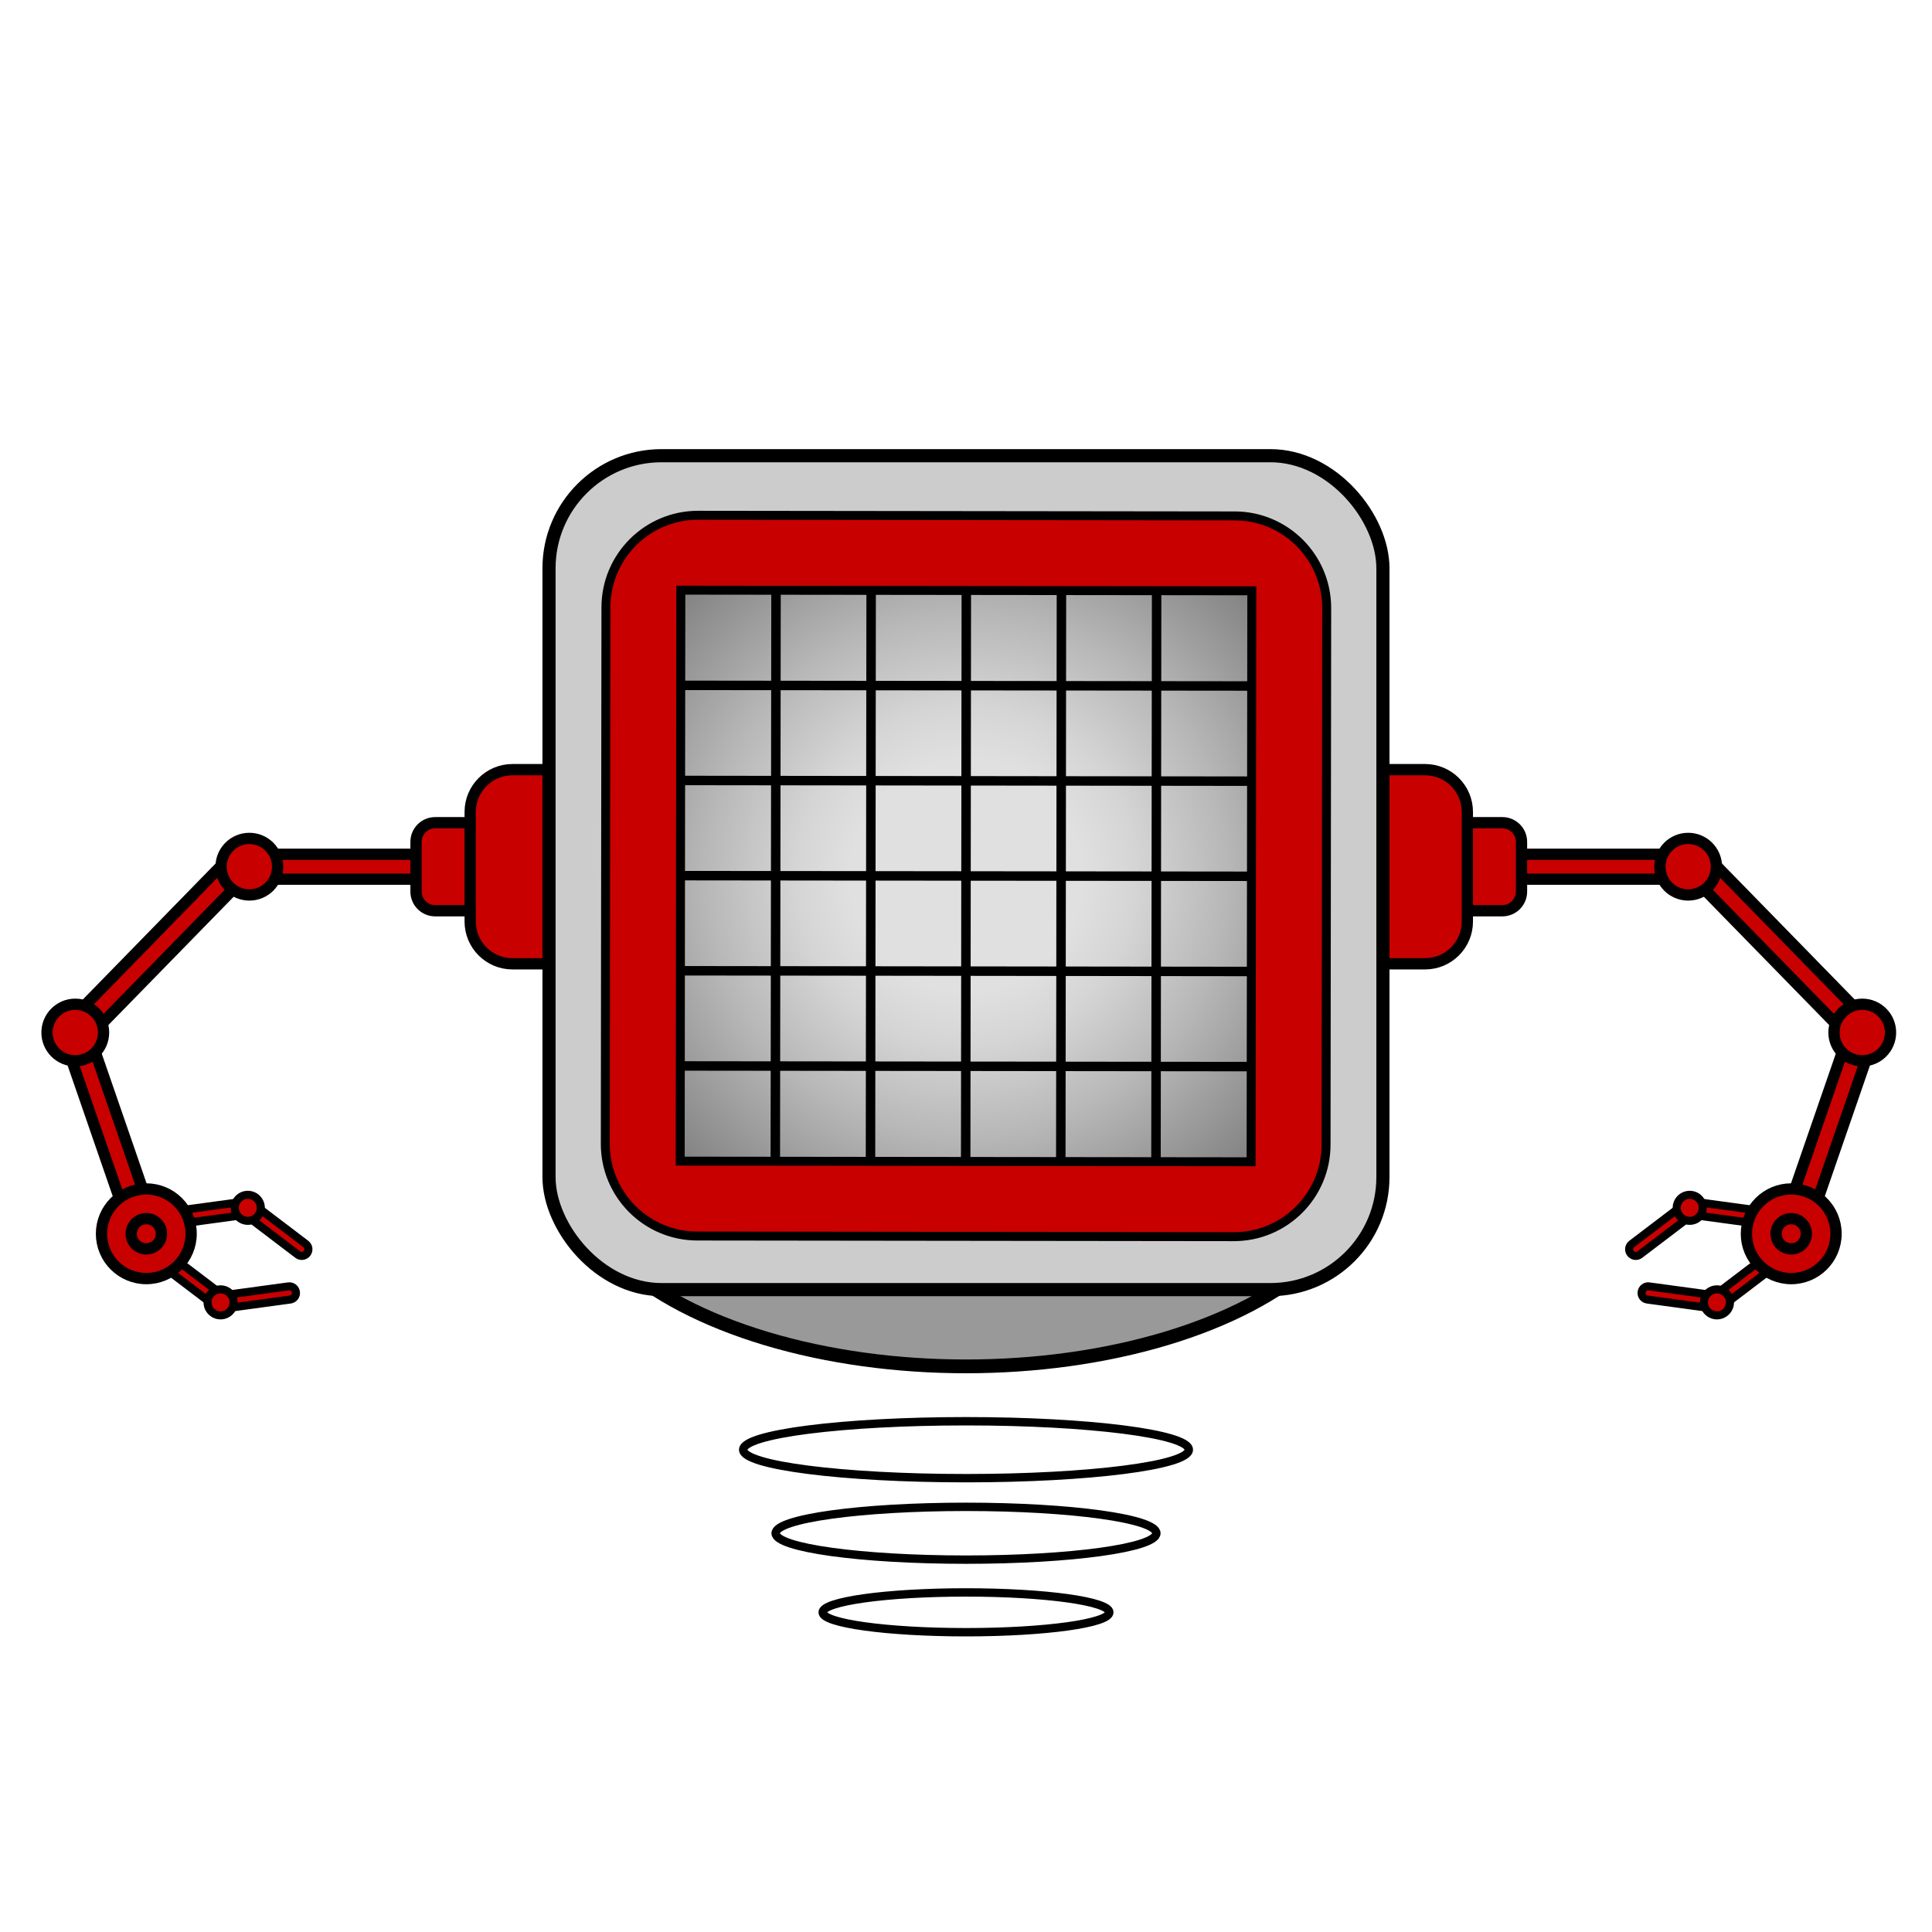 <?xml version="1.0" encoding="UTF-8"?><svg id="Robos" xmlns="http://www.w3.org/2000/svg" xmlns:xlink="http://www.w3.org/1999/xlink" viewBox="0 0 300 300"><defs><style>.cls-1{stroke-width:1.25px;}.cls-1,.cls-2,.cls-3,.cls-4,.cls-5,.cls-6,.cls-7,.cls-8{stroke:#000;stroke-miterlimit:10;}.cls-1,.cls-2,.cls-3,.cls-7{stroke-linecap:round;}.cls-1,.cls-7,.cls-8{fill:#c90000;}.cls-2{fill:#999;stroke-width:2.14px;}.cls-3{fill:none;stroke-width:1.3px;}.cls-4{fill:#a31e10;stroke-width:1.47px;}.cls-5{fill:url(#radial-gradient);}.cls-5,.cls-8{stroke-width:1.39px;}.cls-6{fill:#ccc;stroke-width:2.04px;}.cls-7{stroke-width:1.75px;}</style><symbol id="Robot_arm_1" viewBox="0 0 96.45 86.24"><g><polygon class="cls-7" points="16.92 69.51 8 43.7 4.35 44.96 13.26 70.77 16.92 69.51"/><polygon class="cls-7" points="7.74 42.01 31.15 18.04 28.31 15.41 4.9 39.39 7.74 42.01"/><circle class="cls-7" cx="5.26" cy="41.7" r="4.39"/><polygon class="cls-7" points="33.57 17.89 60.88 17.89 60.88 14.02 33.57 14.02 33.57 17.89"/><path class="cls-7" d="M61.15,22.79h7.19c1.65,0,2.98-1.33,2.98-2.98v-7.71c0-1.65-1.33-2.98-2.98-2.98h-7.19c-1.65,0-2.98,1.33-2.98,2.98v7.71c0,1.65,1.33,2.98,2.98,2.98Z"/><path class="cls-7" d="M73.15,31.03h15.85c3.63,0,6.57-2.94,6.57-6.57V7.45c0-3.63-2.94-6.57-6.57-6.57h-15.85c-3.63,0-6.57,2.94-6.57,6.57V24.46c0,3.63,2.94,6.57,6.57,6.57Z"/><circle class="cls-7" cx="32.29" cy="15.95" r="4.39"/><g><g><path class="cls-1" d="M28.6,84.12h0c.35-.45,.26-1.1-.2-1.45l-8.33-6.33c-.45-.35-1.1-.26-1.45,.2h0c-.35,.45-.26,1.1,.2,1.45l8.33,6.33c.45,.35,1.1,.26,1.45-.2Z"/><path class="cls-1" d="M27.11,83.69h0c.08,.57,.6,.96,1.16,.88l10.37-1.41c.57-.08,.96-.6,.88-1.16h0c-.08-.57-.6-.96-1.16-.88l-10.37,1.41c-.57,.08-.96,.6-.88,1.16Z"/><circle class="cls-1" cx="27.82" cy="83.6" r="2.02"/></g><g><path class="cls-1" d="M31.27,68.4h0c-.35,.45-.26,1.1,.2,1.45l8.33,6.33c.45,.35,1.1,.26,1.45-.2h0c.35-.45,.26-1.1-.2-1.45l-8.33-6.33c-.45-.35-1.1-.26-1.45,.2Z"/><path class="cls-1" d="M32.76,68.82h0c-.08-.57-.6-.96-1.16-.88l-10.37,1.41c-.57,.08-.96,.6-.88,1.16h0c.08,.57,.6,.96,1.16,.88l10.37-1.41c.57-.08,.96-.6,.88-1.16Z"/><circle class="cls-1" cx="32.05" cy="68.92" r="2.02"/></g></g><g><circle class="cls-7" cx="16.29" cy="72.95" r="6.96"/><circle class="cls-7" cx="16.29" cy="72.95" r="2.35"/></g></g></symbol><radialGradient id="radial-gradient" cx="65.77" cy="66.28" fx="65.77" fy="66.28" r="119.65" gradientTransform="matrix(1, 0, 0, 1, 0, 0)" gradientUnits="userSpaceOnUse"><stop offset=".15" stop-color="#e0e0e0"/><stop offset=".22" stop-color="#d5d5d5"/><stop offset=".34" stop-color="#b7b7b7"/><stop offset=".5" stop-color="#888"/><stop offset=".69" stop-color="#474747"/><stop offset=".69" stop-color="#454545"/></radialGradient><symbol id="Robots_base_5_2" viewBox="0 0 131.53 184.36"><g><ellipse class="cls-2" cx="65.77" cy="110.17" rx="62.07" ry="32.26"/><g><ellipse class="cls-3" cx="65.77" cy="155.37" rx="34.6" ry="4.42"/><ellipse class="cls-3" cx="65.77" cy="168.34" rx="29.56" ry="4.1"/><ellipse class="cls-3" cx="65.77" cy="180.62" rx="22.26" ry="3.09"/></g><rect class="cls-6" x="1.02" y="1.02" width="129.49" height="129.49" rx="17.48" ry="17.48"/><path class="cls-8" d="M107.35,122.29l-83.29-.1c-7.91,0-14.31-6.43-14.3-14.33l.1-83.29c0-7.91,6.43-14.31,14.33-14.3l83.29,.1c7.91,0,14.31,6.43,14.3,14.33l-.1,83.29c0,7.91-6.43,14.31-14.33,14.3Z"/><g><polygon class="cls-5" points="21.49 21.9 110.15 22 110.04 110.66 21.39 110.56 21.49 21.9"/><line class="cls-4" x1="21.41" y1="95.78" x2="110.06" y2="95.88"/><line class="cls-4" x1="21.42" y1="81" x2="110.08" y2="81.11"/><line class="cls-4" x1="21.44" y1="66.23" x2="110.09" y2="66.33"/><line class="cls-4" x1="21.46" y1="51.45" x2="110.11" y2="51.56"/><line class="cls-4" x1="21.47" y1="36.68" x2="110.13" y2="36.78"/><line class="cls-4" x1="95.37" y1="21.99" x2="95.27" y2="110.64"/><line class="cls-4" x1="80.59" y1="21.97" x2="80.49" y2="110.62"/><line class="cls-4" x1="65.82" y1="21.95" x2="65.72" y2="110.61"/><line class="cls-4" x1="51.04" y1="21.93" x2="50.94" y2="110.59"/><line class="cls-4" x1="36.27" y1="21.92" x2="36.16" y2="110.57"/></g></g></symbol></defs><use width="96.45" height="86.24" transform="translate(6.43 118.63)" xlink:href="#Robot_arm_1"/><use width="96.45" height="86.24" transform="translate(294.43 118.63) rotate(-180) scale(1 -1)" xlink:href="#Robot_arm_1"/><use width="131.53" height="184.36" transform="translate(84.23 69.74)" xlink:href="#Robots_base_5_2"/></svg>